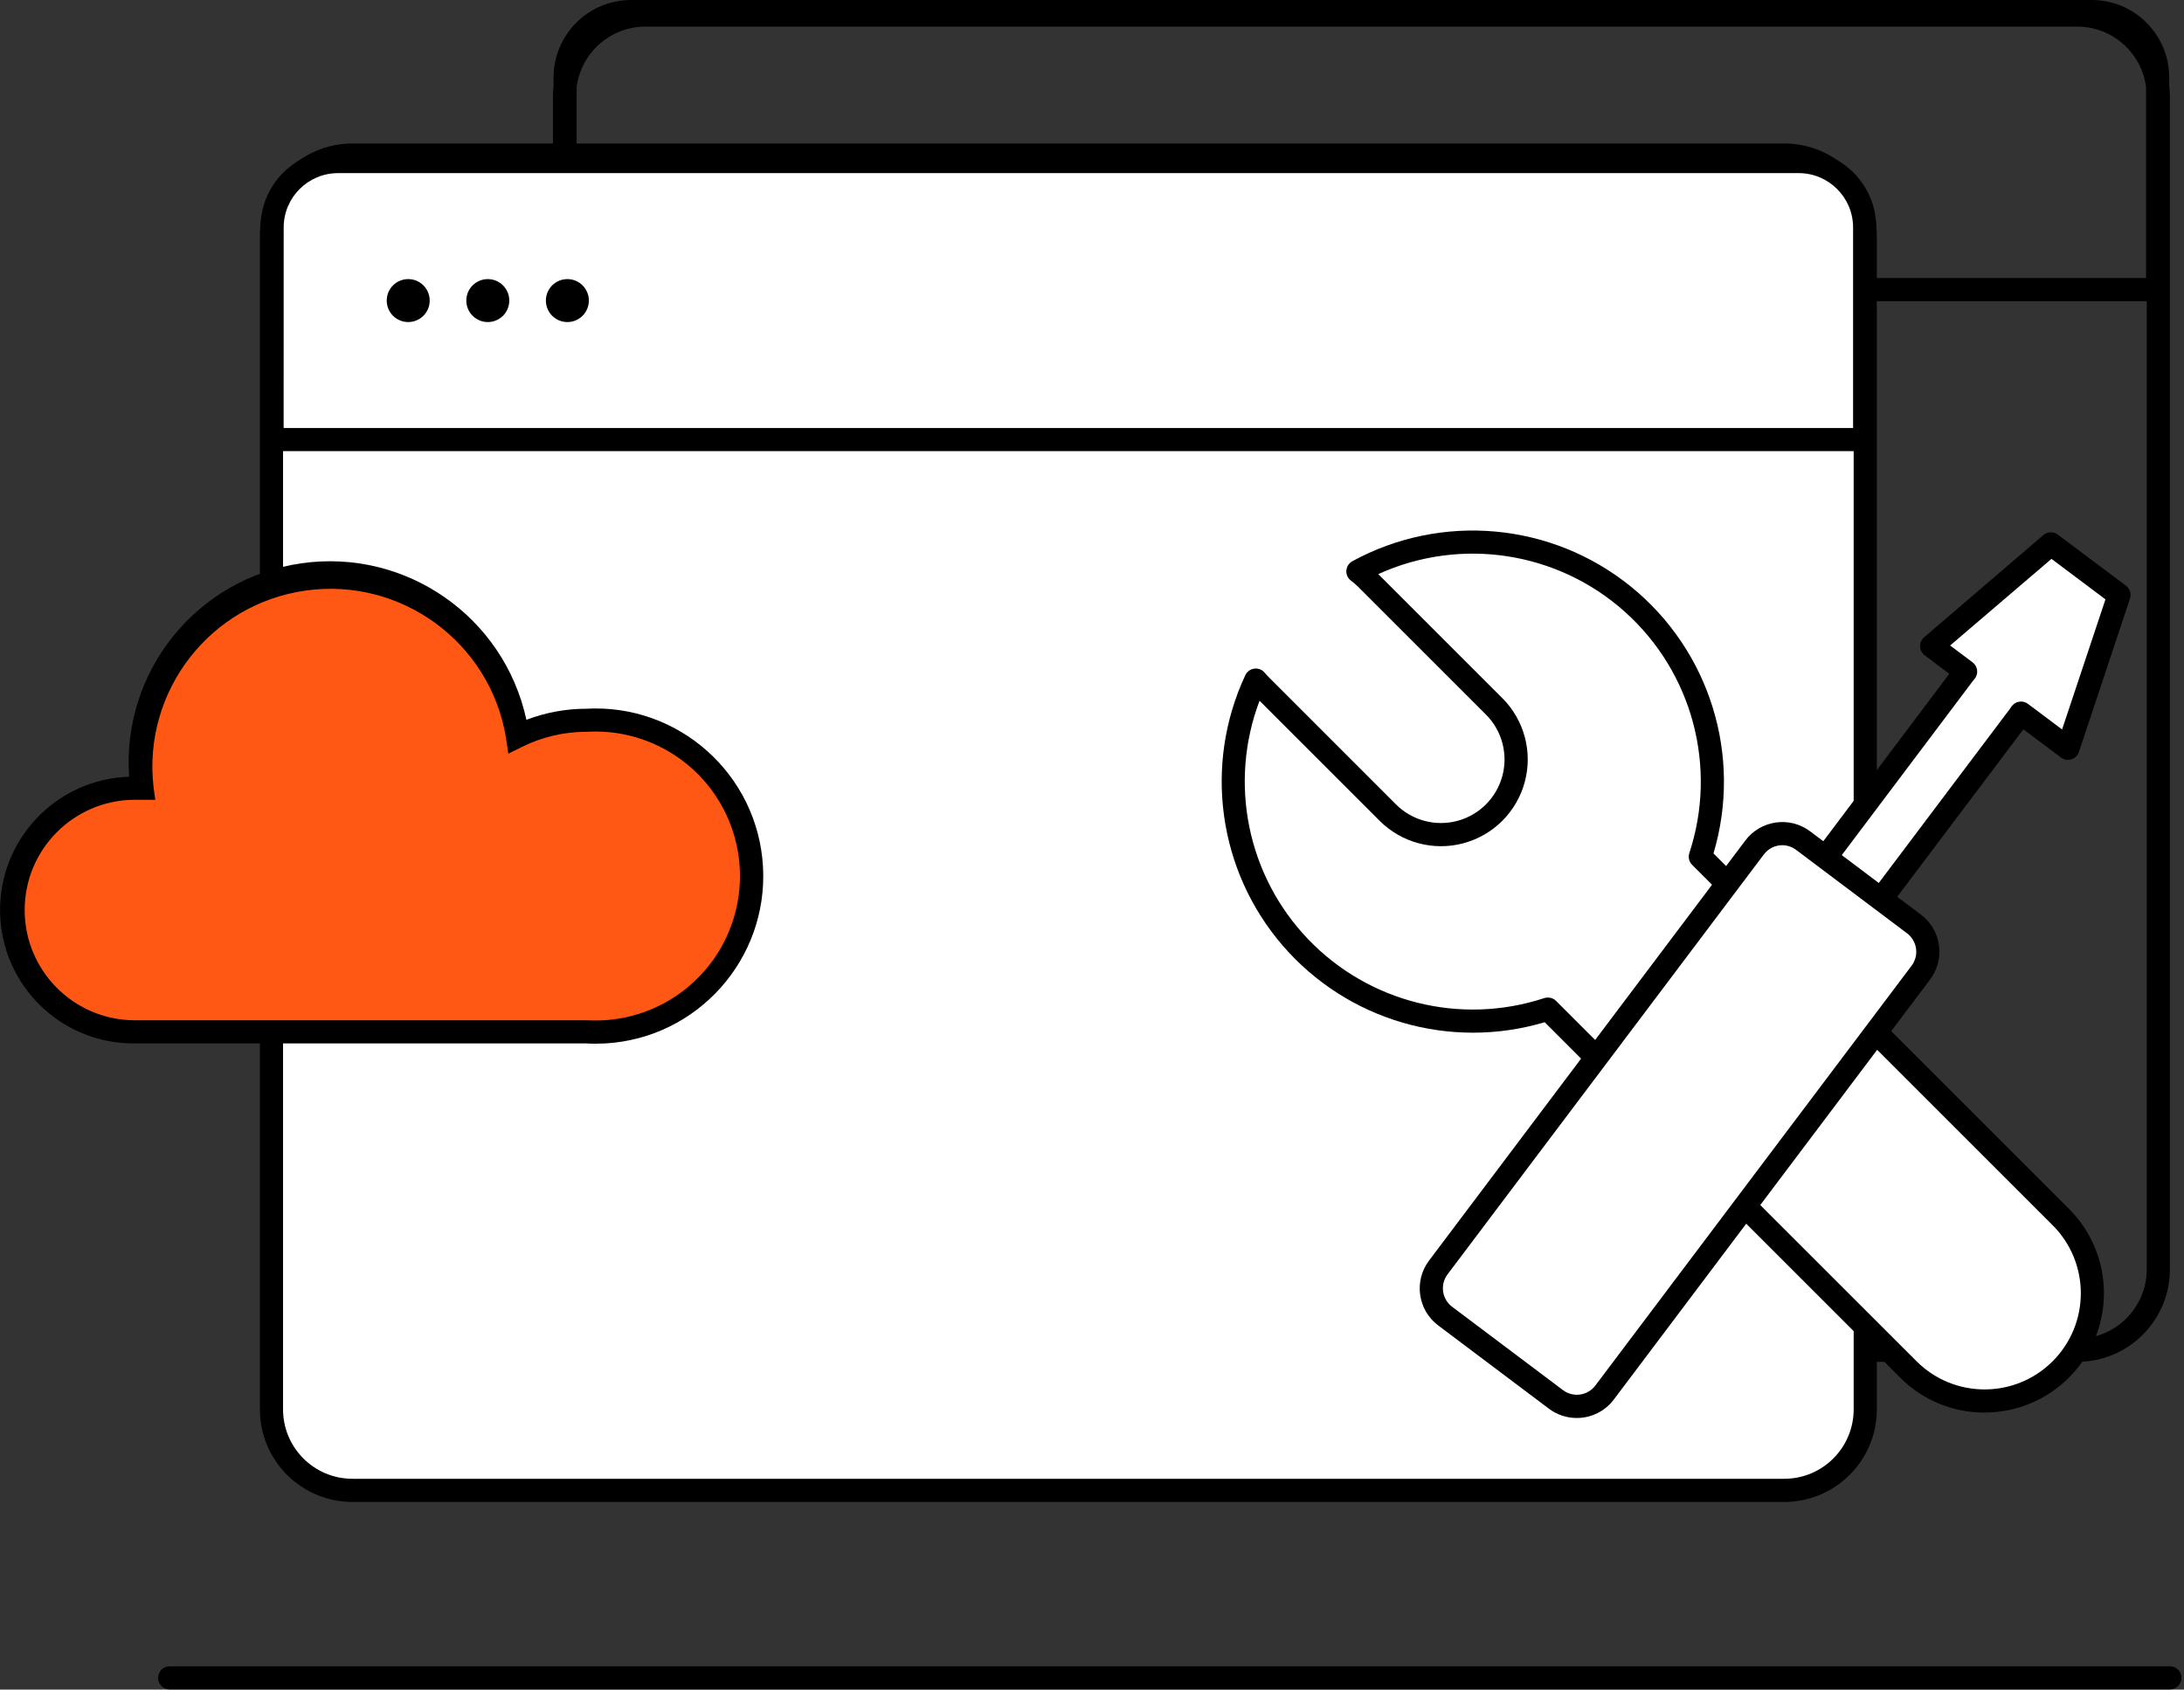 <svg width="168" height="130" viewBox="0 0 168 130" fill="none" xmlns="http://www.w3.org/2000/svg">
<rect x="0" y="0" width="168" height="130" fill="#333333" stroke="none"/>
<g id="services-managed-it-solutions 1">
<g id="Group">
<path id="services-managed-it-solutions-img-backscreen" d="M166.863 6.589V5.959C166.859 2.67 164.197 0.007 160.91 0H48.54C45.25 0.004 42.585 2.67 42.581 5.959V6.589C42.551 6.855 42.535 7.123 42.535 7.39V97.658C42.535 101.593 45.725 104.782 49.658 104.782H159.791C163.725 104.782 166.915 101.592 166.915 97.658V7.387C166.912 7.12 166.895 6.854 166.863 6.589V6.589ZM44.357 6.698C44.704 4.038 46.97 2.047 49.653 2.046H159.79C162.47 2.049 164.734 4.038 165.081 6.696V21.393H44.362L44.357 6.698ZM159.79 103H49.658C46.708 103 44.316 100.608 44.316 97.657V23.174H165.134V97.658C165.134 100.609 162.742 103.001 159.791 103.001L159.79 103Z" fill="black"/>
<g id="Group_2">
<path id="Vector" d="M137.248 11.935H27.115C23.673 11.935 20.882 14.726 20.882 18.168V108.439C20.882 111.881 23.673 114.672 27.115 114.672H137.248C140.69 114.672 143.481 111.881 143.481 108.439V18.168C143.481 14.726 140.69 11.935 137.248 11.935Z" fill="white"/>
<path id="Vector_2" d="M137.248 115.563H27.115C23.181 115.563 19.991 112.373 19.991 108.439V18.164C19.991 14.231 23.181 11.041 27.115 11.041H137.248C141.182 11.041 144.371 14.231 144.371 18.164V108.439C144.371 112.374 141.181 115.563 137.248 115.563ZM27.115 12.821C24.164 12.821 21.772 15.213 21.772 18.163V108.438C21.772 111.389 24.164 113.781 27.115 113.781H137.248C140.198 113.781 142.59 111.389 142.59 108.438V18.164C142.59 15.214 140.198 12.822 137.248 12.822H27.115V12.821Z" fill="black"/>
<path id="Vector_3" d="M26 12.43H138.37C141.169 12.43 143.438 14.7 143.438 17.498V33.821H20.928V17.501C20.928 16.156 21.462 14.866 22.413 13.915C23.364 12.964 24.655 12.43 26 12.431V12.43Z" fill="white"/>
<path id="Vector_4" d="M144.325 34.713H20.038V17.501C20.041 14.209 22.708 11.542 26 11.54H138.37C141.659 11.544 144.324 14.209 144.328 17.498L144.325 34.713V34.713ZM21.818 32.933H142.545V17.5C142.543 15.195 140.676 13.325 138.371 13.32H26C23.694 13.323 21.825 15.192 21.822 17.498L21.818 32.933V32.933Z" fill="black"/>
<path id="Vector_5" d="M31.401 24.78C32.314 24.78 33.054 24.04 33.054 23.127C33.054 22.214 32.314 21.474 31.401 21.474C30.488 21.474 29.748 22.214 29.748 23.127C29.748 24.04 30.488 24.78 31.401 24.78Z" fill="black"/>
<path id="Vector_6" d="M37.523 24.78C38.436 24.78 39.176 24.04 39.176 23.127C39.176 22.214 38.436 21.474 37.523 21.474C36.61 21.474 35.87 22.214 35.87 23.127C35.87 24.04 36.61 24.78 37.523 24.78Z" fill="black"/>
<path id="Vector_7" d="M43.644 24.78C44.557 24.78 45.297 24.04 45.297 23.127C45.297 22.214 44.557 21.474 43.644 21.474C42.731 21.474 41.991 22.214 41.991 23.127C41.991 24.04 42.731 24.78 43.644 24.78Z" fill="black"/>
</g>
<path id="Vector_8" d="M166.915 129.988H13.052C12.56 129.988 12.162 129.588 12.162 129.098C12.162 128.605 12.56 128.207 13.052 128.207H166.915C167.406 128.207 167.805 128.605 167.805 129.097C167.805 129.589 167.406 129.987 166.915 129.987V129.988Z" fill="black"/>
<g id="Group_3">
<g id="services-managed-it-solutions-img-left-tool">
<path id="Vector_9" d="M158.526 93.642L130.89 66L130.801 65.916C133.171 58.731 130.911 50.826 125.098 45.982C119.287 41.137 111.105 40.337 104.464 43.962C104.7 44.136 104.922 44.328 105.13 44.536L114.94 54.346C117.198 56.604 117.198 60.264 114.94 62.522C112.683 64.78 109.022 64.78 106.765 62.522L96.949 52.712C96.826 52.589 96.71 52.46 96.592 52.329C93.477 58.995 94.623 66.876 99.51 72.378C104.396 77.88 112.086 79.949 119.074 77.643L119.157 77.733L146.8 105.368C148.355 106.923 150.464 107.797 152.664 107.797C154.863 107.797 156.972 106.923 158.527 105.367C160.082 103.813 160.956 101.704 160.956 99.504C160.956 97.305 160.082 95.196 158.526 93.641V93.642Z" fill="white"/>
<path id="Vector_10" d="M152.662 108.688C150.225 108.695 147.887 107.726 146.169 105.999L118.822 78.651C111.529 80.825 103.639 78.516 98.668 72.753C93.698 66.99 92.572 58.846 95.793 51.951C95.922 51.676 96.183 51.485 96.484 51.446C96.786 51.406 97.086 51.524 97.282 51.757C97.383 51.878 97.479 51.985 97.577 52.083L107.384 61.893C108.62 63.129 110.421 63.612 112.108 63.159C113.796 62.707 115.115 61.389 115.567 59.701C116.019 58.013 115.537 56.212 114.301 54.977L104.491 45.167C104.315 44.99 104.126 44.827 103.926 44.68C103.681 44.5 103.546 44.207 103.566 43.904C103.586 43.601 103.759 43.329 104.026 43.182C110.899 39.432 119.356 40.199 125.442 45.124C131.528 50.05 134.042 58.161 131.806 65.665L159.155 93.012C161.778 95.638 162.562 99.586 161.141 103.015C159.721 106.445 156.374 108.682 152.661 108.683V108.688H152.662ZM119.074 76.753C119.315 76.753 119.547 76.851 119.714 77.025L119.789 77.103L147.428 104.738C150.318 107.628 155.005 107.628 157.895 104.738C160.786 101.848 160.786 97.161 157.895 94.271L130.254 66.63L130.174 66.553C129.929 66.315 129.842 65.959 129.949 65.636C132.13 59.018 130.189 51.736 125.001 47.083C119.814 42.43 112.365 41.288 106.021 44.173L115.564 53.715C117.25 55.401 117.908 57.858 117.291 60.161C116.674 62.465 114.875 64.263 112.571 64.881C110.269 65.498 107.811 64.839 106.125 63.153L96.888 53.916C94.494 60.242 95.948 67.38 100.625 72.264C105.302 77.149 112.369 78.912 118.792 76.795C118.883 76.766 118.978 76.752 119.074 76.753Z" fill="black"/>
</g>
<g id="services-managed-it-solutions-img-right-tool">
<path id="Vector_11" d="M162.998 45.782L157.758 41.848L148.588 49.709L151.201 51.668C151.148 51.728 151.095 51.789 151.045 51.855L139.55 67.118L143.814 70.324L155.308 55.06C155.36 54.993 155.406 54.922 155.45 54.85L159.065 57.562L162.998 45.782V45.782Z" fill="white"/>
<path id="Vector_12" d="M143.816 71.232C143.624 71.232 143.436 71.17 143.282 71.054L139.019 67.848C138.829 67.707 138.705 67.496 138.672 67.262C138.638 67.028 138.699 66.791 138.841 66.602L149.946 51.844L148.055 50.42C147.838 50.257 147.708 50.006 147.699 49.736C147.69 49.466 147.805 49.206 148.01 49.031L157.181 41.17C157.498 40.899 157.961 40.884 158.294 41.134L163.535 45.064C163.842 45.294 163.966 45.695 163.845 46.058L159.918 57.855C159.828 58.125 159.613 58.337 159.34 58.423C159.067 58.508 158.77 58.457 158.54 58.285L155.645 56.115L144.527 70.875C144.385 71.065 144.173 71.189 143.939 71.221C143.899 71.228 143.857 71.231 143.816 71.232V71.232ZM140.8 66.958L143.649 69.095L154.606 54.542C154.636 54.502 154.669 54.455 154.702 54.402C154.834 54.188 155.049 54.04 155.295 53.993C155.541 53.946 155.795 54.005 155.995 54.156L158.622 56.127L161.959 46.117L157.805 43.001L150.01 49.666L151.737 50.961C151.937 51.111 152.065 51.339 152.089 51.588C152.113 51.837 152.031 52.084 151.864 52.27C151.828 52.309 151.793 52.35 151.759 52.395L140.799 66.958H140.8Z" fill="black"/>
<path id="Vector_13" d="M147.23 71.096L138.708 64.679C137.529 63.791 135.855 64.027 134.967 65.206L110.634 97.52C109.746 98.699 109.982 100.374 111.161 101.261L119.684 107.679C120.862 108.566 122.537 108.33 123.424 107.152L147.757 74.837C148.645 73.658 148.409 71.984 147.23 71.096Z" fill="white"/>
<path id="Vector_14" d="M121.289 109.103C120.519 109.104 119.768 108.854 119.152 108.391L110.629 101.98C109.059 100.797 108.743 98.565 109.925 96.993L134.257 64.67C135.44 63.099 137.672 62.784 139.243 63.966L147.766 70.377C149.336 71.56 149.652 73.792 148.47 75.364L124.138 107.685C123.464 108.58 122.408 109.105 121.288 109.103H121.289ZM137.104 65.031C136.544 65.031 136.016 65.295 135.68 65.744L111.348 98.054C110.758 98.842 110.918 99.958 111.705 100.548L120.228 106.958C120.605 107.242 121.08 107.364 121.548 107.298C122.015 107.23 122.438 106.981 122.721 106.603L147.048 74.3C147.332 73.923 147.454 73.448 147.387 72.98C147.32 72.513 147.07 72.09 146.692 71.807L138.169 65.397C137.863 65.163 137.489 65.035 137.104 65.031V65.031Z" fill="black"/>
</g>
</g>
<g id="services-managed-it-solutions-img-cloud">
<path id="Vector_15" d="M45.11 55.419C49.556 55.165 53.777 57.392 56.077 61.206C58.377 65.019 58.377 69.793 56.077 73.606C53.777 77.42 49.556 79.647 45.11 79.393H10.258C5.132 79.323 1.014 75.147 1.014 70.021C1.014 64.895 5.132 60.721 10.258 60.65H10.925C9.922 52.725 15.48 45.468 23.392 44.372C31.304 43.276 38.626 48.749 39.814 56.648C41.461 55.837 43.274 55.418 45.11 55.421V55.419V55.419Z" fill="#FE5814"/>
<path id="Vector_16" d="M45.803 80.303C45.563 80.303 45.323 80.303 45.09 80.283H10.258C4.656 80.277 0.094 75.781 0.006 70.181C-0.081 64.58 4.338 59.943 9.937 59.763C9.357 51.663 15.137 44.493 23.177 43.342C31.213 42.19 38.774 47.446 40.493 55.384C41.959 54.824 43.515 54.534 45.084 54.532C52.195 54.129 58.288 59.566 58.691 66.678C59.095 73.789 53.657 79.881 46.546 80.285C46.3 80.295 46.051 80.303 45.802 80.303H45.803ZM10.258 61.538C5.621 61.605 1.898 65.383 1.898 70.019C1.898 74.656 5.621 78.433 10.258 78.501H45.162C49.28 78.74 53.192 76.678 55.324 73.146C57.454 69.614 57.454 65.192 55.324 61.66C53.192 58.128 49.28 56.067 45.162 56.306H45.085C43.394 56.308 41.725 56.697 40.207 57.442L39.102 57.987L38.923 56.766C37.713 49.442 30.886 44.417 23.533 45.436C16.18 46.456 10.979 53.15 11.807 60.526L11.947 61.54L10.257 61.538H10.258Z" fill="black"/>
</g>
</g>
</g>
</svg>

